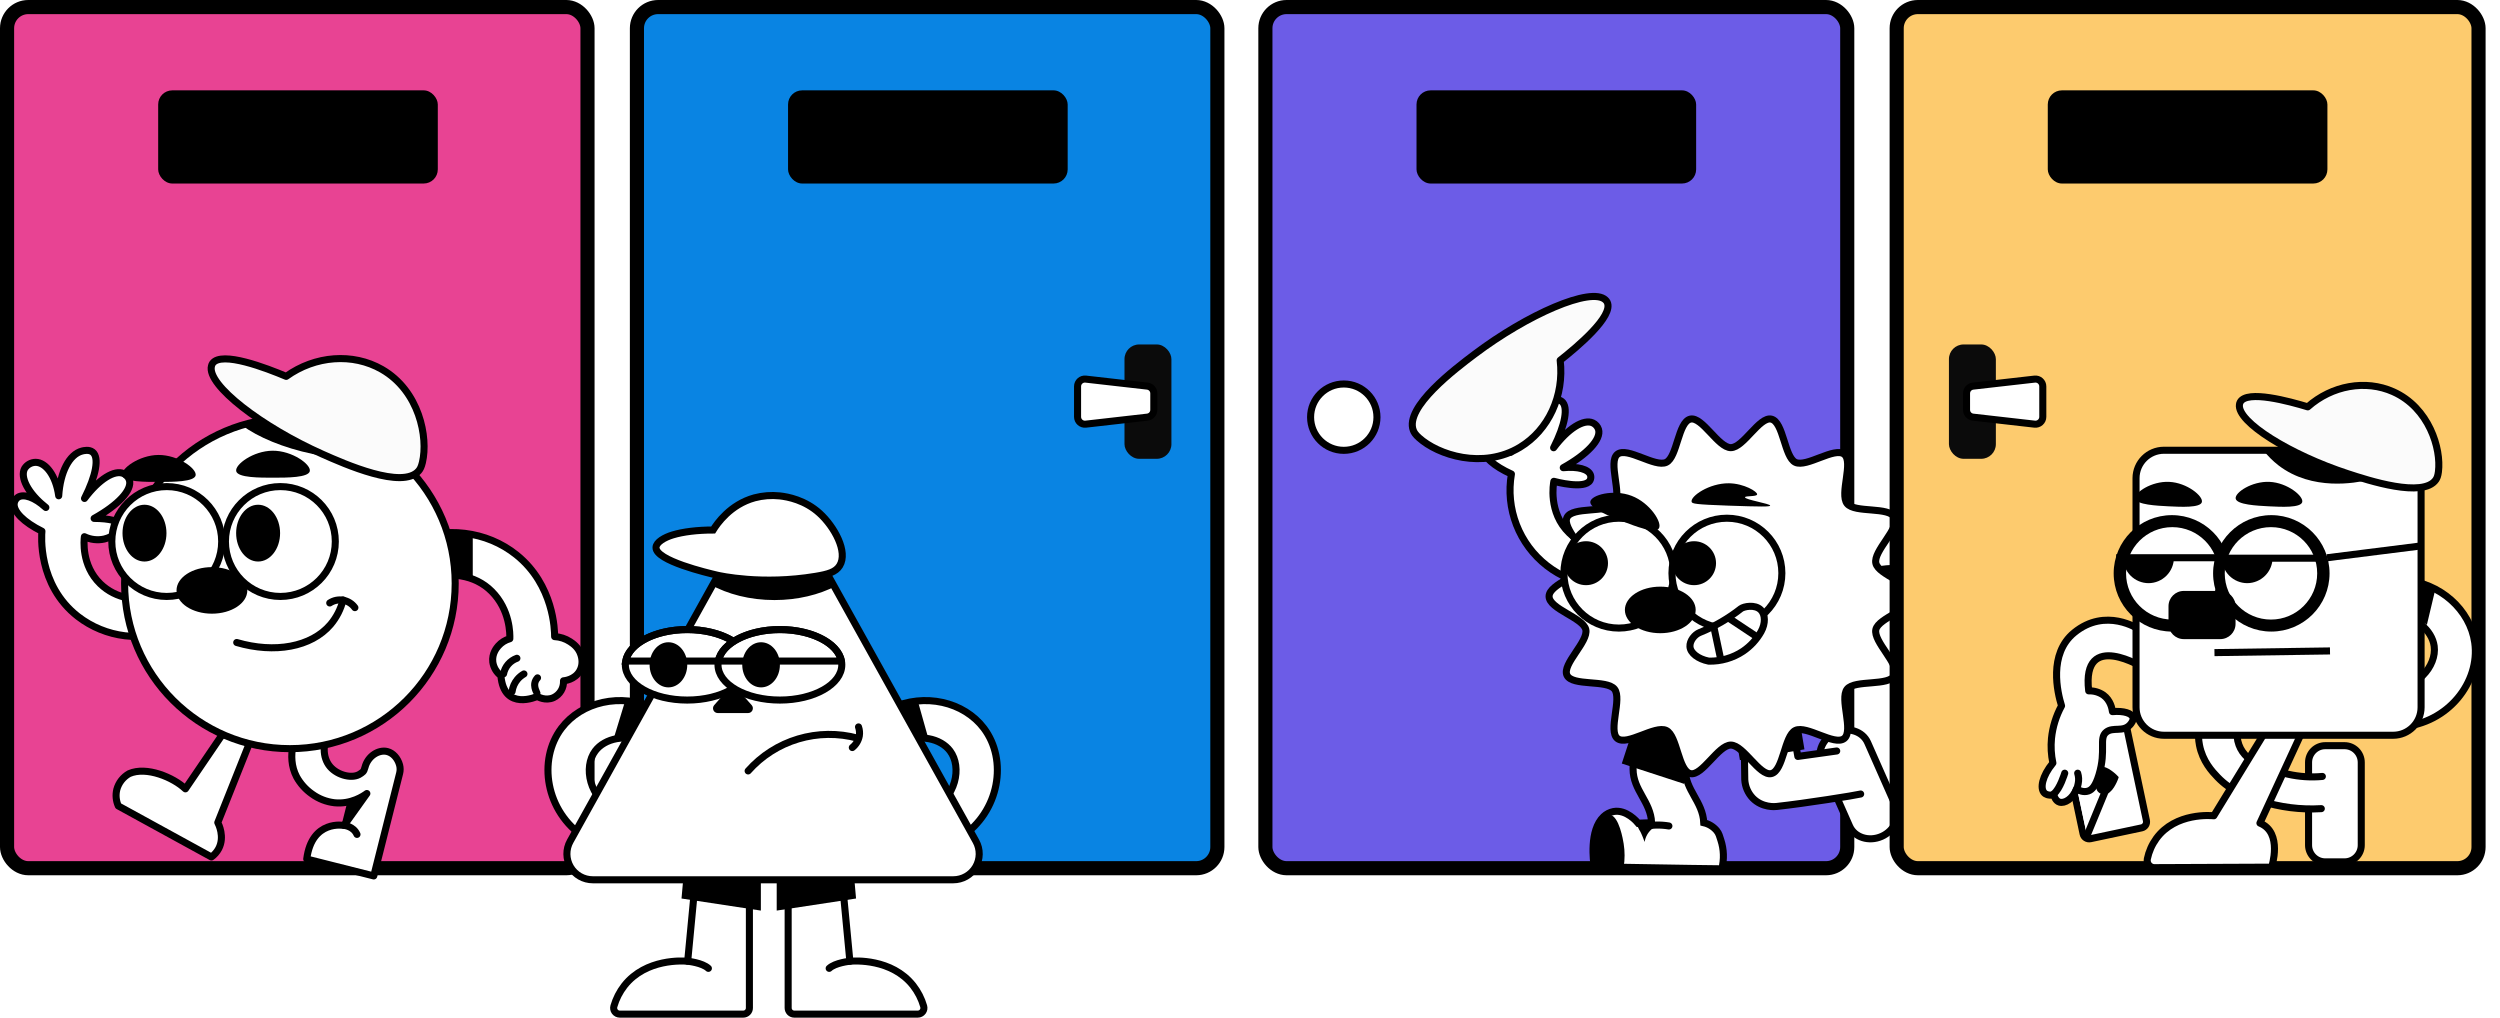 <svg width="1770" height="721" viewBox="0 0 1770 721" fill="none" xmlns="http://www.w3.org/2000/svg">
<rect x="5" y="5" width="410.952" height="609.686" rx="15" fill="#E84393" stroke="black" stroke-width="10"/>
<path d="M301.026 409.911C318.084 404.478 336.181 406.717 348.088 418.668C361.211 431.803 361.081 448.934 360.951 452.212C357.814 453.094 354.997 454.858 352.834 457.294C351.841 458.432 348.127 462.688 348.898 468.755C349.175 470.653 349.823 472.479 350.807 474.125C351.791 475.772 353.09 477.209 354.63 478.352C356.77 504.004 380.424 493.069 380.424 493.069C380.875 493.344 386.194 496.485 391.888 493.933C394.118 492.874 395.983 491.174 397.243 489.051C398.504 486.928 399.103 484.478 398.965 482.012C399.614 481.967 406.92 481.309 410.428 475.059C413.233 470.1 411.72 465.065 411.338 463.804C409.695 458.325 405.484 455.544 403.535 454.26C400.294 452.141 396.549 450.92 392.682 450.722C392.682 446.413 392.178 414.206 365.681 392.879C344.473 375.817 314.782 372.287 288.882 383.603C292.833 391.764 297.059 401.728 301.026 409.911Z" fill="white" stroke="black" stroke-width="5" stroke-linecap="round" stroke-linejoin="round"/>
<path d="M334.715 379.622C322.597 376.074 309.701 376.189 297.648 379.95V403.798C298.367 405.471 299.085 407.114 299.796 408.681C311.932 404.539 324.626 405.028 334.715 411.118V379.622Z" fill="black"/>
<path d="M380.142 490.616C380.058 490.043 376.321 484.504 380.57 479.919L380.142 490.616Z" fill="white"/>
<path d="M380.142 490.616C380.058 490.043 376.321 484.504 380.57 479.919" stroke="black" stroke-width="5" stroke-linecap="round" stroke-linejoin="round"/>
<path d="M356.512 477.069C356.996 474.571 358.122 472.242 359.78 470.312C361.438 468.381 363.569 466.915 365.965 466.058" fill="white"/>
<path d="M356.512 477.069C356.996 474.571 358.122 472.242 359.78 470.312C361.438 468.381 363.569 466.915 365.965 466.058" stroke="black" stroke-width="5" stroke-linecap="round" stroke-linejoin="round"/>
<path d="M362.549 489.6C362.991 486.426 364.315 483.44 366.37 480.981C367.659 479.445 369.212 478.151 370.956 477.16" fill="white"/>
<path d="M362.549 489.6C362.991 486.426 364.315 483.44 366.37 480.981C367.659 479.445 369.212 478.151 370.956 477.16" stroke="black" stroke-width="5" stroke-linecap="round" stroke-linejoin="round"/>
<path d="M113.287 421.189C98.476 426.974 81.884 423.879 71.001 413.327C57.466 400.199 59.491 382.059 59.751 379.981C64.119 382.097 69.073 382.681 73.813 381.639C79.82 380.202 86.546 375.572 85.934 372.263C85.323 368.955 77.344 367.052 66.645 367.029C83.458 357.7 93.707 346.964 91.613 339.911C91.297 338.91 90.777 337.986 90.085 337.196C89.393 336.407 88.544 335.77 87.593 335.326C81.135 332.354 70.015 339.277 59.828 352.901C68.036 336.656 70.39 323.926 65.582 320.09C63.045 318.073 59.186 319.066 58.1 319.326C48.99 321.687 42.624 334.348 41.562 351.021C39.613 336.587 32.261 327.372 25.299 327.334C23.725 327.332 22.177 327.732 20.802 328.497C19.427 329.262 18.27 330.366 17.442 331.705C14.079 337.726 19.59 349.157 32.467 359.297C24.565 352.076 16.663 349.363 12.597 352.137C11.325 353.074 10.443 354.448 10.121 355.996C8.898 361.948 16.999 369.841 29.686 376.107C29.456 378.346 26.422 414.068 55.181 436.471C64.865 443.951 76.39 448.675 88.539 450.142C100.687 451.61 113.006 449.766 124.193 444.808C120.654 437.495 116.856 428.548 113.287 421.189Z" fill="white" stroke="black" stroke-width="5" stroke-linecap="square" stroke-linejoin="round"/>
<path d="M264.039 559.16L249.047 555.381L239.905 591.635L254.897 595.414L264.039 559.16Z" fill="black"/>
<path d="M211.234 516.245C210.256 518.178 202.063 534.996 210.042 550.079C212.709 554.896 216.445 559.036 220.963 562.183C225.625 565.568 231.082 567.692 236.806 568.349C248.537 569.556 257.296 563.619 259.734 561.808C254.358 569.348 248.981 576.884 243.6 584.418C243.6 584.418 220.803 579.971 217.165 608.19L264.632 620.163L282.921 547.573C283.425 545.642 283.425 543.613 282.921 541.682C281.607 536.814 278.213 533.086 274.201 532.085C268.179 530.556 260.444 535.187 258.396 543.34C257.555 546.648 256.57 546.748 255.156 547.795C249.913 551.653 239.106 549.147 233.673 542.759C228.239 536.371 228.033 525.72 233.803 516.993L211.234 516.245Z" fill="white" stroke="black" stroke-width="5" stroke-linecap="round" stroke-linejoin="round"/>
<path d="M243.623 584.395C243.623 584.395 250.165 584.884 252.748 590.752L243.623 584.395Z" fill="white"/>
<path d="M243.623 584.395C243.623 584.395 250.165 584.884 252.748 590.752" stroke="black" stroke-width="5" stroke-linecap="round" stroke-linejoin="round"/>
<path d="M178.393 521.654L161.082 514.67L131.276 558.5C122.778 550.423 103.695 542.339 91.459 547.726C89.323 548.92 87.448 550.53 85.943 552.461C84.439 554.391 83.337 556.603 82.701 558.966C81.751 562.855 82.124 566.95 83.763 570.603L149.68 606.738C151.832 605.188 153.599 603.164 154.846 600.824C159.248 592.48 154.777 583.494 154.196 582.37C162.262 562.137 170.327 541.898 178.393 521.654Z" fill="white" stroke="black" stroke-width="5" stroke-linecap="round" stroke-linejoin="round"/>
<path d="M205.249 530.045C269.883 530.045 322.279 477.658 322.279 413.037C322.279 348.415 269.883 296.029 205.249 296.029C140.615 296.029 88.219 348.415 88.219 413.037C88.219 477.658 140.615 530.045 205.249 530.045Z" fill="white" stroke="black" stroke-width="5" stroke-miterlimit="10"/>
<path d="M118.055 422.29C139.539 422.29 156.955 404.877 156.955 383.397C156.955 361.917 139.539 344.504 118.055 344.504C96.571 344.504 79.154 361.917 79.154 383.397C79.154 404.877 96.571 422.29 118.055 422.29Z" fill="white" stroke="black" stroke-width="5" stroke-linejoin="round"/>
<path d="M102.296 397.563C110.89 397.563 117.857 388.563 117.857 377.46C117.857 366.357 110.89 357.356 102.296 357.356C93.703 357.356 86.736 366.357 86.736 377.46C86.736 388.563 93.703 397.563 102.296 397.563Z" fill="black"/>
<path d="M198.502 422.29C219.986 422.29 237.402 404.877 237.402 383.397C237.402 361.917 219.986 344.504 198.502 344.504C177.018 344.504 159.602 361.917 159.602 383.397C159.602 404.877 177.018 422.29 198.502 422.29Z" fill="white" stroke="black" stroke-width="5" stroke-linejoin="round"/>
<path d="M182.743 397.563C191.336 397.563 198.303 388.563 198.303 377.46C198.303 366.357 191.336 357.356 182.743 357.356C174.149 357.356 167.183 366.357 167.183 377.46C167.183 388.563 174.149 397.563 182.743 397.563Z" fill="black"/>
<path d="M150.04 434.485C163.88 434.485 175.1 427.106 175.1 418.003C175.1 408.901 163.88 401.521 150.04 401.521C136.2 401.521 124.98 408.901 124.98 418.003C124.98 427.106 136.2 434.485 150.04 434.485Z" fill="black"/>
<path d="M138.499 336.625C137.436 341.157 122.511 341.21 112.782 341.21C103.328 341.21 87.516 341.294 86.407 336.625C85.299 331.957 98.414 322.237 112.124 322.107C126.148 322 139.592 331.964 138.499 336.625Z" fill="black"/>
<path d="M219.336 333.622C218.273 338.153 203.347 338.207 193.626 338.207C184.165 338.207 168.352 338.291 167.244 333.622C166.136 328.954 179.251 319.234 192.961 319.104C206.985 319.005 220.428 328.969 219.336 333.622Z" fill="black"/>
<path d="M167.596 454.894C194.344 462.726 220.39 458.21 234.086 442.073C238.292 437.052 241.298 431.138 242.874 424.781" stroke="black" stroke-width="5" stroke-linecap="round" stroke-linejoin="round"/>
<path d="M233.451 426.905C236.273 425.052 239.702 424.361 243.022 424.977C246.342 425.592 249.295 427.465 251.266 430.206" stroke="black" stroke-width="5" stroke-linecap="round" stroke-linejoin="round"/>
<path d="M205.044 296.036C193.565 296.025 182.146 297.706 171.157 301.026C182.621 309.515 200.596 317.072 221.506 321.443C243.822 326.028 264.541 325.936 278.542 321.993C257.749 305.162 231.797 295.997 205.044 296.036Z" fill="black"/>
<path d="M202.629 266.473C188.872 260.696 156.774 248.226 150.484 257.303C150.121 257.856 149.862 258.469 149.72 259.114C146.174 272.555 185.555 302.531 228.216 321.504C243.852 328.457 285.076 346.796 296.441 333.347C297.503 332.094 298.328 330.536 299.085 327.311C303.235 309.561 296.922 276.773 270.311 261.483C249.791 249.739 223.164 251.725 202.629 266.473Z" fill="#FBFBFB" stroke="black" stroke-width="5" stroke-linejoin="round"/>
<rect x="111.987" y="63.968" width="197.976" height="65.967" rx="10" fill="black"/>
<rect x="450.948" y="5" width="410.952" height="609.686" rx="15" fill="#0984E3" stroke="black" stroke-width="10"/>
<path d="M630.52 501.536C654.624 490.227 682.489 496.952 696.535 515.535C713.563 538.053 707.839 574.677 680.181 592.87L658.453 574.272C676.978 564.873 681.205 543.088 672.653 531.673C665.942 522.717 650.803 519.401 637.146 525.865L630.52 501.536Z" fill="white" stroke="black" stroke-width="5" stroke-miterlimit="10"/>
<path d="M657.33 523.023L649.802 496.279C642.986 496.872 636.329 498.665 630.138 501.574L636.771 525.903C643.152 522.809 650.344 521.801 657.33 523.023Z" fill="black"/>
<path d="M463.576 501.536C439.464 490.227 411.607 496.952 397.553 515.535C380.533 538.053 386.249 574.677 413.908 592.87L435.643 574.272C417.117 564.873 412.883 543.088 421.435 531.673C428.146 522.717 443.285 519.401 456.943 525.865C459.149 517.761 461.36 509.651 463.576 501.536Z" fill="white" stroke="black" stroke-width="5" stroke-miterlimit="10"/>
<path d="M434.45 523.023L442.628 496.195C449.978 496.782 457.182 498.573 463.95 501.498C461.551 509.618 459.153 517.74 456.759 525.865C449.757 522.771 442.005 521.783 434.45 523.023Z" fill="black"/>
<path d="M591.198 611.659C592.281 611.658 593.325 612.061 594.127 612.789C594.928 613.516 595.429 614.517 595.532 615.594L601.715 680.544H602.043C604.756 680.307 631.26 678.419 646.507 697.805C649.902 702.158 652.434 707.119 653.966 712.422C654.156 713.071 654.192 713.754 654.072 714.419C653.952 715.084 653.679 715.712 653.274 716.253C652.869 716.794 652.344 717.234 651.74 717.537C651.136 717.84 650.469 717.999 649.794 718H601.715H562.363C561.792 718 561.227 717.888 560.699 717.669C560.172 717.451 559.692 717.13 559.288 716.727C558.885 716.323 558.564 715.844 558.346 715.316C558.127 714.789 558.015 714.223 558.015 713.652V616.038C558.015 615.467 558.127 614.901 558.346 614.374C558.564 613.846 558.885 613.367 559.288 612.963C559.692 612.559 560.172 612.239 560.699 612.021C561.227 611.802 561.792 611.69 562.363 611.69L591.198 611.659Z" fill="white" stroke="black" stroke-width="5" stroke-linejoin="round"/>
<path d="M606.08 636.149L604.375 616.84C604.218 615.702 603.645 614.662 602.768 613.921C601.891 613.179 600.77 612.787 599.622 612.821H554.676C554.071 612.796 553.466 612.892 552.898 613.102C552.33 613.313 551.809 613.633 551.366 614.046C550.922 614.459 550.565 614.956 550.315 615.507C550.064 616.059 549.926 616.655 549.907 617.26V644.692L606.08 636.149Z" fill="black"/>
<path d="M601.715 680.559C601.715 680.559 591.306 681.606 587.057 685.595" stroke="black" stroke-width="5" stroke-linecap="round" stroke-linejoin="round"/>
<path d="M497.394 611.659C496.312 611.658 495.269 612.061 494.469 612.789C493.669 613.517 493.169 614.517 493.068 615.594L486.878 680.544H486.549C483.844 680.307 457.332 678.419 442.085 697.805C438.69 702.156 436.16 707.118 434.634 712.422C434.443 713.07 434.405 713.754 434.524 714.419C434.643 715.084 434.916 715.712 435.32 716.253C435.724 716.795 436.249 717.234 436.853 717.538C437.457 717.841 438.123 717.999 438.799 718H486.878H526.229C526.801 718.001 527.366 717.889 527.895 717.671C528.423 717.453 528.902 717.133 529.306 716.729C529.71 716.325 530.031 715.845 530.249 715.317C530.467 714.789 530.579 714.224 530.578 713.652V616.038C530.578 614.884 530.12 613.779 529.304 612.963C528.489 612.148 527.383 611.69 526.229 611.69L497.394 611.659Z" fill="white" stroke="black" stroke-width="5" stroke-linejoin="round"/>
<path d="M482.514 636.149L484.226 616.84C484.38 615.702 484.95 614.661 485.827 613.919C486.703 613.177 487.824 612.786 488.972 612.821H533.925C534.53 612.796 535.135 612.892 535.703 613.102C536.271 613.313 536.792 613.633 537.235 614.046C537.679 614.459 538.036 614.956 538.286 615.507C538.537 616.059 538.675 616.655 538.694 617.26V644.692L482.514 636.149Z" fill="black"/>
<path d="M486.878 680.559C486.878 680.559 497.287 681.606 501.536 685.595" stroke="black" stroke-width="5" stroke-linecap="round" stroke-linejoin="round"/>
<path d="M531.274 366.067L403.681 595.613C402.123 598.406 401.323 601.559 401.36 604.757C401.397 607.955 402.27 611.088 403.892 613.845C405.514 616.602 407.83 618.886 410.608 620.472C413.387 622.058 416.532 622.889 419.731 622.884H674.915C678.114 622.889 681.259 622.058 684.038 620.472C686.816 618.886 689.132 616.602 690.754 613.845C692.376 611.088 693.249 607.955 693.286 604.757C693.323 601.559 692.523 598.406 690.965 595.613L563.334 366.052C561.744 363.195 559.418 360.816 556.599 359.16C553.78 357.504 550.569 356.632 547.299 356.633C544.03 356.635 540.82 357.51 538.002 359.169C535.184 360.828 532.861 363.209 531.274 366.067Z" fill="white" stroke="black" stroke-width="5" stroke-linejoin="round"/>
<path d="M486.572 495.645C510.774 495.645 530.394 484.472 530.394 470.689C530.394 456.906 510.774 445.733 486.572 445.733C462.37 445.733 442.75 456.906 442.75 470.689C442.75 484.472 462.37 495.645 486.572 495.645Z" fill="white" stroke="black" stroke-width="5" stroke-miterlimit="10"/>
<path d="M442.994 468.053H530.119C527.826 455.514 509.178 445.733 486.556 445.733C463.935 445.733 445.31 455.514 442.994 468.053Z" stroke="black" stroke-width="5" stroke-miterlimit="10"/>
<path d="M473.244 486.666C480.605 486.666 486.572 479.513 486.572 470.689C486.572 461.865 480.605 454.711 473.244 454.711C465.882 454.711 459.915 461.865 459.915 470.689C459.915 479.513 465.882 486.666 473.244 486.666Z" fill="black"/>
<path d="M552.168 495.645C576.37 495.645 595.99 484.472 595.99 470.689C595.99 456.906 576.37 445.733 552.168 445.733C527.966 445.733 508.346 456.906 508.346 470.689C508.346 484.472 527.966 495.645 552.168 495.645Z" fill="white" stroke="black" stroke-width="5" stroke-miterlimit="10"/>
<path d="M508.583 468.053H595.708C593.415 455.514 574.767 445.733 552.145 445.733C529.523 445.733 510.899 455.514 508.583 468.053Z" stroke="black" stroke-width="5" stroke-linejoin="round"/>
<path d="M538.839 486.666C546.2 486.666 552.168 479.513 552.168 470.689C552.168 461.865 546.2 454.711 538.839 454.711C531.478 454.711 525.511 461.865 525.511 470.689C525.511 479.513 531.478 486.666 538.839 486.666Z" fill="black"/>
<path d="M516.355 487.109L505.655 499.228C505.225 499.715 504.943 500.315 504.845 500.958C504.747 501.6 504.837 502.257 505.103 502.85C505.369 503.443 505.801 503.947 506.346 504.3C506.892 504.654 507.528 504.843 508.178 504.844H529.668C530.318 504.843 530.954 504.654 531.5 504.3C532.045 503.947 532.477 503.443 532.743 502.85C533.009 502.257 533.099 501.6 533.001 500.958C532.903 500.315 532.621 499.715 532.19 499.228L521.407 487.109C521.09 486.753 520.701 486.467 520.265 486.271C519.83 486.076 519.358 485.975 518.881 485.975C518.404 485.975 517.932 486.076 517.496 486.271C517.061 486.467 516.672 486.753 516.355 487.109Z" fill="black"/>
<path d="M529.676 545.824C539.157 535.113 551.444 527.267 565.15 523.17C578.856 519.073 593.435 518.89 607.24 522.641" stroke="black" stroke-width="5" stroke-linecap="round" stroke-linejoin="round"/>
<path d="M607.83 514.656C608.527 516.67 608.724 518.823 608.403 520.93C607.826 524.224 606.057 527.19 603.435 529.266" stroke="black" stroke-width="5" stroke-linecap="round" stroke-linejoin="round"/>
<path d="M548.316 424.842C564.755 424.842 579.879 421.098 591.932 414.825L561.56 362.866C555.217 352.008 538.801 352.008 532.458 362.866L502.713 413.755C515.04 420.678 530.967 424.842 548.316 424.842Z" fill="black"/>
<path d="M552.031 351.098C546.059 350.463 540.021 350.927 534.216 352.466C516.951 357.219 507.651 370.805 504.899 375.252C493.649 375.252 483.607 376.52 476.347 378.706C470.424 380.494 464.654 383.84 464.463 387.539C463.981 396.922 500.925 405.61 507.666 407.191C509.599 407.65 539.451 414.359 577.396 408.047C586.254 406.58 591.657 405.044 594.469 400.513C600.583 390.671 590.648 372.852 580.323 363.439C569.998 354.025 557.778 351.71 552.031 351.098Z" fill="white" stroke="black" stroke-width="5" stroke-miterlimit="10"/>
<rect x="796.139" y="243.876" width="33.227" height="80.959" rx="10.385" fill="#0B0B0B"/>
<path d="M768.692 300.305C765.611 300.656 762.912 298.246 762.912 295.146L762.912 273.566C762.912 270.465 765.611 268.056 768.692 268.407L812.3 273.369C814.924 273.668 816.906 275.888 816.906 278.528L816.906 290.183C816.906 292.824 814.924 295.044 812.3 295.342L768.692 300.305Z" fill="white" stroke="black" stroke-width="5" stroke-linejoin="round"/>
<rect x="557.937" y="63.968" width="197.976" height="65.967" rx="10" fill="black"/>
<rect x="895.898" y="5" width="411.952" height="609.686" rx="15" fill="#6C5CE7" stroke="black" stroke-width="10"/>
<path d="M1153.43 385.315C1138.78 391.168 1122.18 388.066 1111.14 377.453C1095.9 362.797 1099.88 342.082 1100.15 340.775C1101.24 341.073 1122.18 346.651 1125.76 340.065C1126.06 339.501 1126.24 338.883 1126.29 338.247C1126.35 337.612 1126.27 336.973 1126.08 336.367C1124.7 332.217 1117.11 330.116 1106.79 331.132C1123.6 321.803 1133.85 311.067 1131.75 304.014C1131.44 303.013 1130.91 302.088 1130.22 301.299C1129.53 300.51 1128.68 299.873 1127.73 299.43C1121.27 296.457 1110.15 303.38 1099.96 317.004C1108.18 300.759 1110.53 288.029 1105.72 284.193C1103.23 282.214 1099.48 283.146 1098.24 283.429C1089.61 285.561 1083.27 296.61 1082.06 311.174C1078.17 298.421 1071.19 290.749 1065.44 291.422C1062.28 291.789 1060.4 294.562 1060.23 294.822C1056.67 300.24 1060.23 310.586 1069.6 320.198C1064.03 314.536 1057.73 312.427 1053.87 314.605C1053.69 314.704 1051.44 316.011 1050.97 318.257C1049.93 323.239 1057.85 330.078 1070.08 335.618C1068 347.698 1069.23 360.117 1073.66 371.548C1078.09 382.979 1085.54 392.994 1095.22 400.521C1104.89 408.049 1116.43 412.807 1128.6 414.287C1140.77 415.767 1153.12 413.914 1164.32 408.926C1160.79 401.629 1157 392.674 1153.43 385.315Z" fill="white" stroke="black" stroke-width="5" stroke-linecap="square" stroke-linejoin="round"/>
<path d="M1299.65 518.507C1290.65 522.481 1286.22 532.162 1289.71 540.116L1309.53 584.97C1313.05 592.924 1323.19 596.156 1332.19 592.183C1341.18 588.209 1345.61 578.536 1342.12 570.574L1322.3 525.728C1318.78 517.766 1308.64 514.542 1299.65 518.507Z" fill="white" stroke="black" stroke-width="5" stroke-linejoin="round"/>
<path d="M1300.39 531.696L1272.87 535.554L1270.93 524.475L1270.79 449.997C1270.65 445.15 1268.61 440.552 1265.1 437.198C1261.6 433.843 1256.92 432.001 1252.07 432.069C1247.22 432.137 1242.59 434.111 1239.19 437.563C1235.78 441.014 1233.87 445.668 1233.87 450.517L1235.3 552.036C1235.57 556.89 1237.55 561.492 1240.89 565.026C1247.61 571.957 1256.77 571.139 1257.92 570.978C1278.15 568.77 1313.54 563.123 1317.35 562.161" fill="white"/>
<path d="M1300.39 531.696L1272.87 535.554L1270.93 524.475L1270.79 449.997C1270.65 445.15 1268.61 440.552 1265.1 437.198C1261.6 433.843 1256.92 432.001 1252.07 432.069C1247.22 432.137 1242.59 434.111 1239.19 437.563C1235.78 441.014 1233.87 445.668 1233.87 450.517L1235.3 552.036C1235.57 556.89 1237.55 561.491 1240.89 565.026C1247.61 571.957 1256.77 571.139 1257.92 570.978C1278.15 568.77 1313.54 563.123 1317.35 562.161" stroke="black" stroke-width="5" stroke-linecap="round" stroke-linejoin="round"/>
<path d="M1271.14 492.14L1225.44 499.763L1231.85 538.171L1277.55 530.549L1271.14 492.14Z" fill="black"/>
<path d="M1218.33 594.682C1217.56 592.389 1217.11 590.097 1215.35 588.019C1213 585.252 1209.82 583.313 1206.28 582.486C1205.58 567.395 1193.13 559.563 1193.13 544.472C1193.13 526.133 1202.36 509.965 1206.32 489.533C1208.39 478.835 1196.27 471.072 1187.86 471.072C1177.66 471.072 1172.91 479.958 1169.39 489.533C1162.14 509.308 1156.21 526.156 1156.21 544.472C1156.21 559.563 1168.66 567.395 1169.36 582.486C1168.82 582.593 1160.38 582.708 1159.83 582.815C1159.02 581.829 1151.43 572.882 1142.33 574.578C1139.7 575.092 1137.28 576.349 1135.34 578.2C1125.09 587.805 1128.15 610.04 1128.72 613.8C1154.97 614.021 1192.81 614.9 1219.06 615.121C1220.76 608.376 1220.51 601.287 1218.33 594.682Z" fill="white" stroke="black" stroke-width="5" stroke-miterlimit="10" stroke-linecap="round"/>
<path d="M1202.05 524.891L1158.03 510.53L1148.23 540.582L1192.25 554.944L1202.05 524.891Z" fill="black"/>
<path d="M1139.71 576.885C1146.34 577.588 1149.16 594.903 1149.55 597.302C1150.43 602.807 1150.43 608.416 1149.55 613.921L1128.05 613.57C1127.01 608.321 1124.1 590.647 1133.58 580.392C1134.93 578.933 1137.13 576.61 1139.71 576.885Z" fill="black"/>
<path d="M1159.21 583.312C1159.12 583.347 1159.04 583.399 1158.97 583.464C1158.89 583.549 1158.84 583.655 1158.83 583.769C1158.81 583.882 1158.83 583.997 1158.89 584.099C1160.67 587.568 1160.46 587.338 1160.58 587.514C1161.24 588.378 1162.36 590.517 1164.4 596.103C1164.95 592.633 1166.69 589.461 1169.31 587.125C1170.9 585.749 1172.77 584.735 1174.79 584.152C1171.7 583.946 1159.58 583.182 1159.21 583.312Z" fill="black"/>
<path d="M1163.23 585.322C1169.25 583.94 1175.49 583.761 1181.58 584.794L1163.23 585.322Z" fill="white"/>
<path d="M1163.23 585.322C1169.25 583.94 1175.49 583.761 1181.58 584.794" stroke="black" stroke-width="5" stroke-linecap="round" stroke-linejoin="round"/>
<path d="M1433.24 485.36C1433.1 486.292 1432.47 488.508 1428.55 490.877C1428.96 491.954 1430.13 495.378 1428.39 497.808C1426.1 501.055 1418.96 501.964 1412.17 497.746C1411.29 499.81 1409.45 503.21 1405.96 504.394C1403.12 505.357 1399.33 504.807 1392.01 499.565C1376.09 488.165 1375.37 477.406 1367.84 477.276C1361.28 477.146 1357.9 485.284 1350.18 483.855C1349.41 483.717 1346.16 483.091 1345.16 480.921C1343.77 477.826 1347.37 472.47 1354.73 467.786C1353.59 465.837 1350.63 460.076 1352.56 453.634C1353.79 449.859 1356.2 446.58 1359.44 444.282C1335.1 403.486 1315.53 456.255 1315.53 456.255L1300.88 430.207C1300.88 430.207 1310.32 401.576 1341.3 402.562C1366.7 403.371 1379.07 430.872 1382.7 440.767C1390.65 444.296 1397.83 449.374 1403.81 455.705C1408.1 460.297 1411.66 465.521 1414.37 471.194C1426.78 474.044 1433.99 480.416 1433.24 485.36Z" fill="white" stroke="black" stroke-width="5" stroke-linecap="round" stroke-linejoin="round"/>
<path d="M1404.06 488.752C1404.98 491.276 1406.53 493.521 1408.57 495.27C1410.86 497.265 1412.66 498.457 1414.25 499.022" fill="white"/>
<path d="M1404.06 488.752C1404.98 491.276 1406.53 493.521 1408.57 495.27C1410.86 497.265 1412.66 498.457 1414.25 499.022" stroke="black" stroke-width="5" stroke-linecap="round" stroke-linejoin="round"/>
<path d="M1411.85 482.77C1411.85 482.77 1422.15 490.212 1428.13 490.121L1411.85 482.77Z" fill="white"/>
<path d="M1411.85 482.77C1411.85 482.77 1422.15 490.212 1428.13 490.121" stroke="black" stroke-width="5" stroke-linecap="round" stroke-linejoin="round"/>
<path d="M1354.13 422.238C1354.13 431.193 1330.01 437.313 1328.11 445.688C1326.14 454.338 1345.16 470.3 1341.4 478.102C1337.58 486.033 1313.2 481.082 1307.78 487.89C1302.36 494.698 1312.54 517.4 1305.69 522.863C1298.84 528.326 1279.06 513.319 1271.12 517.147C1263.32 520.907 1262.72 545.779 1254.07 547.712C1245.66 549.622 1234.38 527.516 1225.42 527.516C1216.46 527.516 1205.15 549.622 1196.78 547.712C1188.13 545.748 1187.52 520.876 1179.72 517.147C1171.79 513.327 1151.97 528.303 1145.15 522.863C1138.33 517.423 1148.53 494.736 1143.06 487.89C1137.6 481.043 1113.26 486.033 1109.44 478.102C1105.68 470.3 1124.72 454.338 1122.74 445.688C1120.83 437.283 1096.75 431.17 1096.75 422.238C1096.75 413.305 1120.87 407.162 1122.74 398.787C1124.7 390.137 1105.68 374.183 1109.44 366.374C1113.26 358.45 1137.65 363.401 1143.06 356.585C1148.48 349.77 1138.3 327.076 1145.15 321.612C1152 316.149 1171.79 331.156 1179.72 327.335C1187.52 323.568 1188.13 298.697 1196.78 296.733C1205.18 294.83 1216.47 316.936 1225.42 316.936C1234.37 316.936 1245.69 294.83 1254.07 296.733C1262.72 298.697 1263.32 323.568 1271.12 327.335C1279.06 331.156 1298.88 316.172 1305.69 321.612C1312.5 327.053 1302.31 349.739 1307.78 356.585C1313.24 363.432 1337.58 358.45 1341.4 366.381C1345.16 374.183 1326.12 390.137 1328.11 398.787C1330.01 407.162 1354.13 413.29 1354.13 422.238Z" fill="white"/>
<path d="M1354.13 422.238C1354.13 431.193 1330.01 437.313 1328.11 445.688C1326.14 454.338 1345.16 470.3 1341.4 478.102C1337.58 486.033 1313.2 481.082 1307.78 487.89C1302.36 494.698 1312.54 517.4 1305.69 522.863C1298.84 528.326 1279.06 513.319 1271.12 517.147C1263.32 520.907 1262.72 545.779 1254.07 547.712C1245.66 549.622 1234.38 527.516 1225.42 527.516C1216.46 527.516 1205.15 549.622 1196.78 547.712C1188.13 545.748 1187.52 520.876 1179.72 517.147C1171.79 513.327 1151.97 528.303 1145.15 522.863C1138.33 517.423 1148.53 494.736 1143.06 487.89C1137.6 481.043 1113.26 486.033 1109.44 478.102C1105.68 470.3 1124.72 454.338 1122.74 445.688C1120.83 437.283 1096.75 431.17 1096.75 422.238C1096.75 413.305 1120.87 407.162 1122.74 398.787C1124.7 390.137 1105.68 374.183 1109.44 366.374C1113.26 358.45 1137.65 363.401 1143.06 356.585C1148.48 349.77 1138.3 327.076 1145.15 321.612C1152 316.149 1171.79 331.156 1179.72 327.335C1187.52 323.568 1188.13 298.697 1196.78 296.733C1205.18 294.83 1216.47 316.936 1225.42 316.936C1234.37 316.936 1245.69 294.83 1254.07 296.733C1262.72 298.697 1263.32 323.568 1271.12 327.335C1279.06 331.156 1298.88 316.172 1305.69 321.612C1312.5 327.053 1302.31 349.739 1307.78 356.585C1313.24 363.432 1337.58 358.45 1341.4 366.381C1345.16 374.183 1326.12 390.137 1328.11 398.787C1330.01 407.162 1354.13 413.29 1354.13 422.238Z" stroke="black" stroke-width="5" stroke-miterlimit="10"/>
<path d="M1146.16 444.679C1167.64 444.679 1185.06 427.266 1185.06 405.786C1185.06 384.306 1167.64 366.893 1146.16 366.893C1124.68 366.893 1107.26 384.306 1107.26 405.786C1107.26 427.266 1124.68 444.679 1146.16 444.679Z" fill="white" stroke="black" stroke-width="5" stroke-linejoin="round"/>
<path d="M1222.66 444.679C1244.14 444.679 1261.56 427.266 1261.56 405.786C1261.56 384.306 1244.14 366.893 1222.66 366.893C1201.17 366.893 1183.75 384.306 1183.75 405.786C1183.75 427.266 1201.17 444.679 1222.66 444.679Z" fill="white" stroke="black" stroke-width="5" stroke-linejoin="round"/>
<path d="M1199.39 414.298C1207.98 414.298 1214.95 407.333 1214.95 398.741C1214.95 390.149 1207.98 383.184 1199.39 383.184C1190.8 383.184 1183.83 390.149 1183.83 398.741C1183.83 407.333 1190.8 414.298 1199.39 414.298Z" fill="black"/>
<path d="M1122.9 414.298C1131.49 414.298 1138.46 407.333 1138.46 398.741C1138.46 390.149 1131.49 383.184 1122.9 383.184C1114.3 383.184 1107.34 390.149 1107.34 398.741C1107.34 407.333 1114.3 414.298 1122.9 414.298Z" fill="black"/>
<path d="M1175.48 448.309C1189.32 448.309 1200.54 440.93 1200.54 431.827C1200.54 422.724 1189.32 415.345 1175.48 415.345C1161.64 415.345 1150.42 422.724 1150.42 431.827C1150.42 440.93 1161.64 448.309 1175.48 448.309Z" fill="black"/>
<path d="M1253.27 357.991C1253.19 358.801 1247.32 358.824 1223.6 357.991C1200.15 357.158 1198.02 356.623 1197.66 355.278C1196.65 351.458 1210.01 341.998 1224.11 342.159C1234.71 342.289 1244.47 348.119 1244.04 350.075C1243.66 351.771 1235.63 350.893 1235.47 352.054C1235.27 353.811 1253.42 356.547 1253.27 357.991Z" fill="black"/>
<path d="M1174.45 374.159C1171.81 377.98 1157.89 372.631 1148.82 369.085C1140 365.67 1125.26 359.962 1125.94 355.186C1126.62 350.411 1142.35 346.162 1155.17 351.045C1168.28 356.034 1177.17 370.216 1174.45 374.159Z" fill="black"/>
<path d="M1232.5 430.963C1228.14 434.395 1223.54 437.518 1218.74 440.308C1213.8 443.181 1208.67 445.692 1203.36 447.819C1199.8 449.256 1196.23 453.642 1196.49 457.799C1196.76 462.315 1202.19 466.563 1209.77 468.091C1218.41 468.306 1226.91 465.848 1234.1 461.054C1239.35 457.486 1243.71 452.756 1246.83 447.231C1250.06 441.424 1249.88 435.074 1246.68 431.842C1242.56 427.678 1234.47 429.412 1232.5 430.963Z" fill="white" stroke="black" stroke-width="5" stroke-linejoin="round"/>
<path d="M1213.28 443.319L1218.34 467.19" stroke="black" stroke-width="5" stroke-linejoin="round"/>
<path d="M1223.59 437.405L1244.96 451.579" stroke="black" stroke-width="5" stroke-linejoin="round"/>
<path d="M1104.61 255.09C1116.35 245.822 1142.82 223.762 1137.87 213.913C1137.57 213.317 1137.16 212.783 1136.66 212.339C1126.63 202.734 1081.31 222.646 1044.03 250.758C1030.38 261.058 994.357 288.199 1000.61 304.681C1001.19 306.209 1002.14 307.699 1004.61 309.915C1018.13 322.141 1049.86 332.518 1076.15 316.655C1096.39 304.444 1107.55 280.191 1104.61 255.09Z" fill="#FBFBFB" stroke="black" stroke-width="5" stroke-linejoin="round"/>
<path d="M1374.11 575.792L1398.95 607.518L1437.92 596.057" fill="white"/>
<path d="M1374.11 575.792L1398.95 607.518L1437.92 596.057" stroke="black" stroke-width="5" stroke-linecap="round" stroke-linejoin="round"/>
<path d="M1409.35 605.218L1409.11 605.982C1409.08 606.015 1409.06 606.051 1409.04 606.089C1408.83 606.57 1408.55 607.018 1408.22 607.419C1407.4 608.383 1406.43 609.193 1405.33 609.81C1402.94 611.178 1400.36 612.187 1397.68 612.806C1397.57 612.838 1397.46 612.836 1397.35 612.8C1397.24 612.765 1397.14 612.698 1397.07 612.607C1395.53 610.866 1394.19 608.953 1393.08 606.907C1392.38 605.648 1391.89 604.283 1391.63 602.865C1391.42 601.856 1391.5 600.809 1391.85 599.841C1392.2 598.873 1392.81 598.02 1393.62 597.378C1394.19 596.879 1394.88 596.526 1395.61 596.347C1396.35 596.169 1397.12 596.171 1397.86 596.354C1398.6 596.537 1399.28 596.896 1399.85 597.398C1400.42 597.901 1400.86 598.534 1401.13 599.243C1401.25 599.503 1401.32 599.77 1401.41 600.007L1401.53 599.923C1401.81 599.705 1402.11 599.506 1402.41 599.327C1403.16 598.885 1404.02 598.667 1404.89 598.698C1405.75 598.729 1406.59 599.008 1407.31 599.503C1408.04 599.99 1408.64 600.664 1409.02 601.457C1409.41 602.249 1409.59 603.13 1409.52 604.011C1409.49 604.416 1409.44 604.82 1409.35 605.218Z" fill="black"/>
<g filter="url(#filter0_d_113_1973)">
<ellipse cx="947.393" cy="291.352" rx="23.497" ry="23.488" fill="white"/>
<ellipse cx="947.393" cy="291.352" rx="23.497" ry="23.488" stroke="black" stroke-width="5"/>
</g>
<rect x="1002.89" y="63.968" width="197.976" height="65.967" rx="10" fill="black"/>
<rect x="1342.85" y="5" width="411.952" height="609.686" rx="15" fill="#FDCB6E" stroke="black" stroke-width="10"/>
<path d="M1701.25 410.624C1727.81 412.465 1748.88 431.892 1752.12 454.963C1756.04 482.923 1733.23 512.143 1700.22 514.59L1690.28 487.77C1711.03 488.567 1725.32 471.586 1723.4 457.45C1721.89 446.361 1710.28 436.1 1695.21 435.107L1701.25 410.624Z" fill="white" stroke="black" stroke-width="5" stroke-miterlimit="10"/>
<path d="M1718.22 442.431L1724.65 415.404C1718.41 412.609 1711.72 410.939 1704.9 410.471L1698.85 434.954C1705.93 435.352 1712.71 437.968 1718.22 442.431Z" fill="black"/>
<path d="M1460.65 523.437L1474.84 590.426C1475.34 592.796 1477.67 594.31 1480.04 593.808L1516.28 586.134C1518.65 585.632 1520.16 583.303 1519.66 580.933L1505.47 513.945C1504.97 511.575 1502.64 510.06 1500.27 510.562L1464.03 518.237C1461.66 518.739 1460.15 521.067 1460.65 523.437Z" fill="white" stroke="black" stroke-width="5" stroke-linejoin="round"/>
<path d="M1477.58 591.687L1494.11 551.527L1462.63 521.109" fill="white"/>
<path d="M1477.58 591.687L1494.11 551.527L1462.63 521.109" stroke="black" stroke-width="5" stroke-linecap="round" stroke-linejoin="round"/>
<path d="M1486.42 543.002L1487.29 542.815C1487.33 542.822 1487.38 542.822 1487.43 542.815C1487.99 542.759 1488.56 542.78 1489.11 542.877C1490.45 543.128 1491.73 543.615 1492.89 544.316C1495.46 545.834 1497.79 547.72 1499.81 549.914C1499.9 550.002 1499.96 550.116 1499.99 550.239C1500.01 550.363 1500 550.491 1499.95 550.606C1499.14 552.982 1498.05 555.255 1496.72 557.38C1495.92 558.708 1494.9 559.893 1493.71 560.888C1492.87 561.627 1491.85 562.118 1490.75 562.305C1489.65 562.492 1488.52 562.368 1487.48 561.947C1486.71 561.676 1486.01 561.222 1485.45 560.625C1484.89 560.027 1484.49 559.304 1484.27 558.516C1484.05 557.727 1484.02 556.897 1484.19 556.096C1484.35 555.295 1484.71 554.547 1485.23 553.914C1485.41 553.671 1485.63 553.457 1485.83 553.222L1485.7 553.159C1485.34 553.01 1484.99 552.839 1484.66 552.647C1483.85 552.18 1483.19 551.492 1482.76 550.663C1482.33 549.834 1482.15 548.9 1482.23 547.97C1482.29 547.021 1482.61 546.106 1483.15 545.32C1483.68 544.533 1484.41 543.903 1485.27 543.493C1485.65 543.31 1486.03 543.146 1486.42 543.002Z" fill="black"/>
<path d="M1659.92 527.938H1646.3C1639.76 527.938 1634.46 533.242 1634.46 539.784V598.364C1634.46 604.906 1639.76 610.21 1646.3 610.21H1659.92C1666.47 610.21 1671.77 604.906 1671.77 598.364V539.784C1671.77 533.242 1666.47 527.938 1659.92 527.938Z" fill="white" stroke="black" stroke-width="5" stroke-linejoin="round"/>
<path d="M1644.23 549.72C1636.13 550.465 1627.96 549.938 1620.01 548.156C1608.63 545.582 1590.34 541.451 1585.17 527.35C1579.64 512.314 1592.83 496.212 1594.17 494.572L1564.41 495.264C1562.27 498.447 1554.07 511.38 1557.23 527.578C1559.46 539.023 1566.22 546.26 1570.09 550.281C1579.56 560.134 1590.11 563.718 1600.32 567.053C1614.24 571.555 1628.88 573.409 1643.48 572.52" fill="white"/>
<path d="M1644.23 549.72C1636.13 550.465 1627.96 549.938 1620.01 548.156C1608.63 545.582 1590.34 541.451 1585.17 527.35C1579.64 512.314 1592.83 496.212 1594.17 494.572L1564.41 495.264C1562.27 498.447 1554.07 511.38 1557.23 527.578C1559.46 539.023 1566.22 546.26 1570.09 550.281C1579.56 560.134 1590.11 563.718 1600.32 567.053C1614.24 571.555 1628.88 573.409 1643.48 572.52" stroke="black" stroke-width="5" stroke-linecap="round" stroke-linejoin="round"/>
<path d="M1606.79 513.169L1567.39 577.575C1565.96 577.416 1540.3 574.98 1526.68 593.662C1523.57 597.966 1521.41 602.874 1520.32 608.069C1520.15 608.859 1520.17 609.678 1520.37 610.46C1520.58 611.242 1520.96 611.966 1521.5 612.572C1522.03 613.178 1522.7 613.65 1523.45 613.949C1524.2 614.249 1525.01 614.368 1525.82 614.296L1608.31 613.949C1608.31 613.949 1616.46 589.483 1600.03 582.764L1633.5 510.242L1606.79 513.169Z" fill="white" stroke="black" stroke-width="5" stroke-linejoin="round"/>
<path d="M1447.47 561.497C1448.11 562.106 1449.83 563.386 1454.08 562.881C1454.39 563.912 1455.47 567.109 1458.14 567.919C1461.71 569.005 1467.48 565.642 1470.11 558.66C1471.93 559.691 1475.23 561.158 1478.48 560.044C1481.13 559.138 1483.63 556.585 1486.06 548.537C1491.36 531.052 1485.78 522.686 1491.27 518.306C1496.05 514.487 1503.16 518.597 1508.08 513.137C1508.54 512.625 1510.63 510.3 1510.15 508.121C1509.46 505.035 1503.72 503.111 1495.62 503.831C1495.35 501.755 1494.28 495.797 1489.18 492.123C1486.13 490.042 1482.49 488.992 1478.8 489.127C1473.62 445.106 1518.1 473.032 1518.1 473.032L1514.14 445.424C1514.14 445.424 1490.86 429.606 1468.5 447.942C1450.17 462.978 1456.66 490.359 1459.58 499.721C1455.7 506.85 1453.28 514.68 1452.45 522.755C1451.89 528.596 1452.22 534.488 1453.44 540.227C1445.84 549.471 1444.11 558.266 1447.47 561.497Z" fill="white" stroke="black" stroke-width="5" stroke-linecap="round" stroke-linejoin="round"/>
<path d="M1471 547.423C1471.75 549.812 1471.88 552.355 1471.36 554.806C1470.81 557.574 1470.14 559.491 1469.29 560.812" fill="white"/>
<path d="M1471 547.423C1471.75 549.812 1471.88 552.355 1471.36 554.806C1470.81 557.574 1470.14 559.491 1469.29 560.812" stroke="black" stroke-width="5" stroke-linecap="round" stroke-linejoin="round"/>
<path d="M1461.83 547.417C1461.83 547.417 1458.44 558.779 1453.96 562.114L1461.83 547.417Z" fill="white"/>
<path d="M1461.83 547.417C1461.83 547.417 1458.44 558.779 1453.96 562.114" stroke="black" stroke-width="5" stroke-linecap="round" stroke-linejoin="round"/>
<path d="M1694.35 318.778H1532.09C1521.16 318.778 1512.31 327.632 1512.31 338.554V500.787C1512.31 511.708 1521.16 520.562 1532.09 520.562H1694.35C1705.27 520.562 1714.13 511.708 1714.13 500.787V338.554C1714.13 327.632 1705.27 318.778 1694.35 318.778Z" fill="white" stroke="black" stroke-width="5" stroke-linejoin="round"/>
<path d="M1537.71 447.154C1560.48 447.154 1578.94 428.7 1578.94 405.935C1578.94 383.17 1560.48 364.716 1537.71 364.716C1514.94 364.716 1496.48 383.17 1496.48 405.935C1496.48 428.7 1514.94 447.154 1537.71 447.154Z" fill="black"/>
<path d="M1537.98 441.155C1557.44 441.155 1573.21 425.387 1573.21 405.935C1573.21 386.484 1557.44 370.715 1537.98 370.715C1518.53 370.715 1502.75 386.484 1502.75 405.935C1502.75 425.387 1518.53 441.155 1537.98 441.155Z" fill="white" stroke="black" stroke-width="5" stroke-linejoin="round"/>
<path d="M1608.09 447.154C1630.86 447.154 1649.32 428.7 1649.32 405.935C1649.32 383.17 1630.86 364.716 1608.09 364.716C1585.33 364.716 1566.87 383.17 1566.87 405.935C1566.87 428.7 1585.33 447.154 1608.09 447.154Z" fill="black"/>
<path d="M1607.85 441.155C1627.3 441.155 1643.07 425.387 1643.07 405.935C1643.07 386.484 1627.3 370.715 1607.85 370.715C1588.39 370.715 1572.62 386.484 1572.62 405.935C1572.62 425.387 1588.39 441.155 1607.85 441.155Z" fill="white" stroke="black" stroke-width="5" stroke-linejoin="round"/>
<path d="M1521.19 412.882C1516.42 412.867 1511.86 410.967 1508.48 407.596C1505.11 404.226 1503.21 399.658 1503.2 394.891H1539.13C1539.12 399.648 1537.22 404.208 1533.86 407.577C1530.5 410.946 1525.95 412.852 1521.19 412.882Z" fill="black"/>
<path d="M1591.05 412.882C1586.28 412.867 1581.71 410.967 1578.34 407.596C1574.97 404.226 1573.07 399.658 1573.06 394.891H1608.99C1608.97 399.648 1607.08 404.208 1603.72 407.577C1600.36 410.946 1595.81 412.852 1591.05 412.882Z" fill="black"/>
<path d="M1571.94 418.376H1546.13C1540.15 418.376 1535.3 423.224 1535.3 429.205V441.667C1535.3 447.647 1540.15 452.496 1546.13 452.496H1571.94C1577.92 452.496 1582.77 447.647 1582.77 441.667V429.205C1582.77 423.224 1577.92 418.376 1571.94 418.376Z" fill="black"/>
<path d="M1629.96 355.54C1628.79 359.588 1615.29 358.917 1606.49 358.481C1597.94 358.052 1583.65 357.339 1582.86 353.036C1582.07 348.732 1594.41 340.581 1606.81 341.162C1619.51 341.722 1631.18 351.382 1629.96 355.54Z" fill="black"/>
<path d="M1558.91 355.54C1557.73 359.588 1544.23 358.917 1535.43 358.481C1526.88 358.052 1512.6 357.339 1511.81 353.036C1511.02 348.732 1523.35 340.581 1535.76 341.162C1548.44 341.722 1560.12 351.382 1558.91 355.54Z" fill="black"/>
<path d="M1498.28 394.891H1572.32" stroke="black" stroke-width="5" stroke-linejoin="round"/>
<path d="M1569.33 395.188H1643.37" stroke="black" stroke-width="5" stroke-linejoin="round"/>
<path d="M1647.55 394.891L1713.83 386.533" stroke="black" stroke-width="5" stroke-linejoin="round"/>
<path d="M1633.9 288.055C1620.94 284.132 1590.87 275.863 1586.09 284.658C1585.8 285.186 1585.62 285.763 1585.54 286.36C1583.59 298.815 1621.85 322.154 1662.03 335.301C1676.76 340.145 1715.58 352.821 1724.59 339.66C1725.42 338.435 1726.03 336.948 1726.41 333.979C1728.48 317.608 1719.78 288.657 1694.39 277.337C1674.87 268.618 1651.04 272.874 1633.9 288.055Z" fill="#FBFBFB" stroke="black" stroke-width="5" stroke-linejoin="round"/>
<path d="M1567.84 462.052L1649.64 460.861L1567.84 462.052Z" fill="#FBFBFB"/>
<path d="M1567.84 462.052L1649.64 460.861" stroke="black" stroke-width="5" stroke-linejoin="round"/>
<path d="M1602.47 318.778C1605.58 322.806 1609.19 326.417 1613.22 329.524C1637.13 347.881 1668.09 341.82 1676.2 339.965C1664.17 336.326 1651.48 331.911 1638.28 326.535C1632.06 324.011 1626.09 321.426 1620.37 318.778H1602.47Z" fill="black"/>
<rect x="1413.07" y="324.835" width="33.227" height="80.959" rx="10.385" transform="rotate(-180 1413.07 324.835)" fill="#0B0B0B"/>
<path d="M1440.52 268.407C1443.6 268.057 1446.3 270.466 1446.3 273.566L1446.3 295.147C1446.3 298.247 1443.6 300.656 1440.52 300.306L1396.91 295.343C1394.28 295.044 1392.3 292.824 1392.3 290.184L1392.3 278.529C1392.3 275.889 1394.28 273.669 1396.91 273.37L1440.52 268.407Z" fill="white" stroke="black" stroke-width="5" stroke-linejoin="round"/>
<rect x="1449.83" y="63.968" width="197.976" height="65.967" rx="10" fill="black"/>
<defs>
<filter id="filter0_d_113_1973" x="921.396" y="265.364" width="55.994" height="55.976" filterUnits="userSpaceOnUse" color-interpolation-filters="sRGB">
<feFlood flood-opacity="0" result="BackgroundImageFix"/>
<feColorMatrix in="SourceAlpha" type="matrix" values="0 0 0 0 0 0 0 0 0 0 0 0 0 0 0 0 0 0 127 0" result="hardAlpha"/>
<feOffset dx="4" dy="4"/>
<feComposite in2="hardAlpha" operator="out"/>
<feColorMatrix type="matrix" values="0 0 0 0 0 0 0 0 0 0 0 0 0 0 0 0 0 0 1 0"/>
<feBlend mode="normal" in2="BackgroundImageFix" result="effect1_dropShadow_113_1973"/>
<feBlend mode="normal" in="SourceGraphic" in2="effect1_dropShadow_113_1973" result="shape"/>
</filter>
</defs>
</svg>
